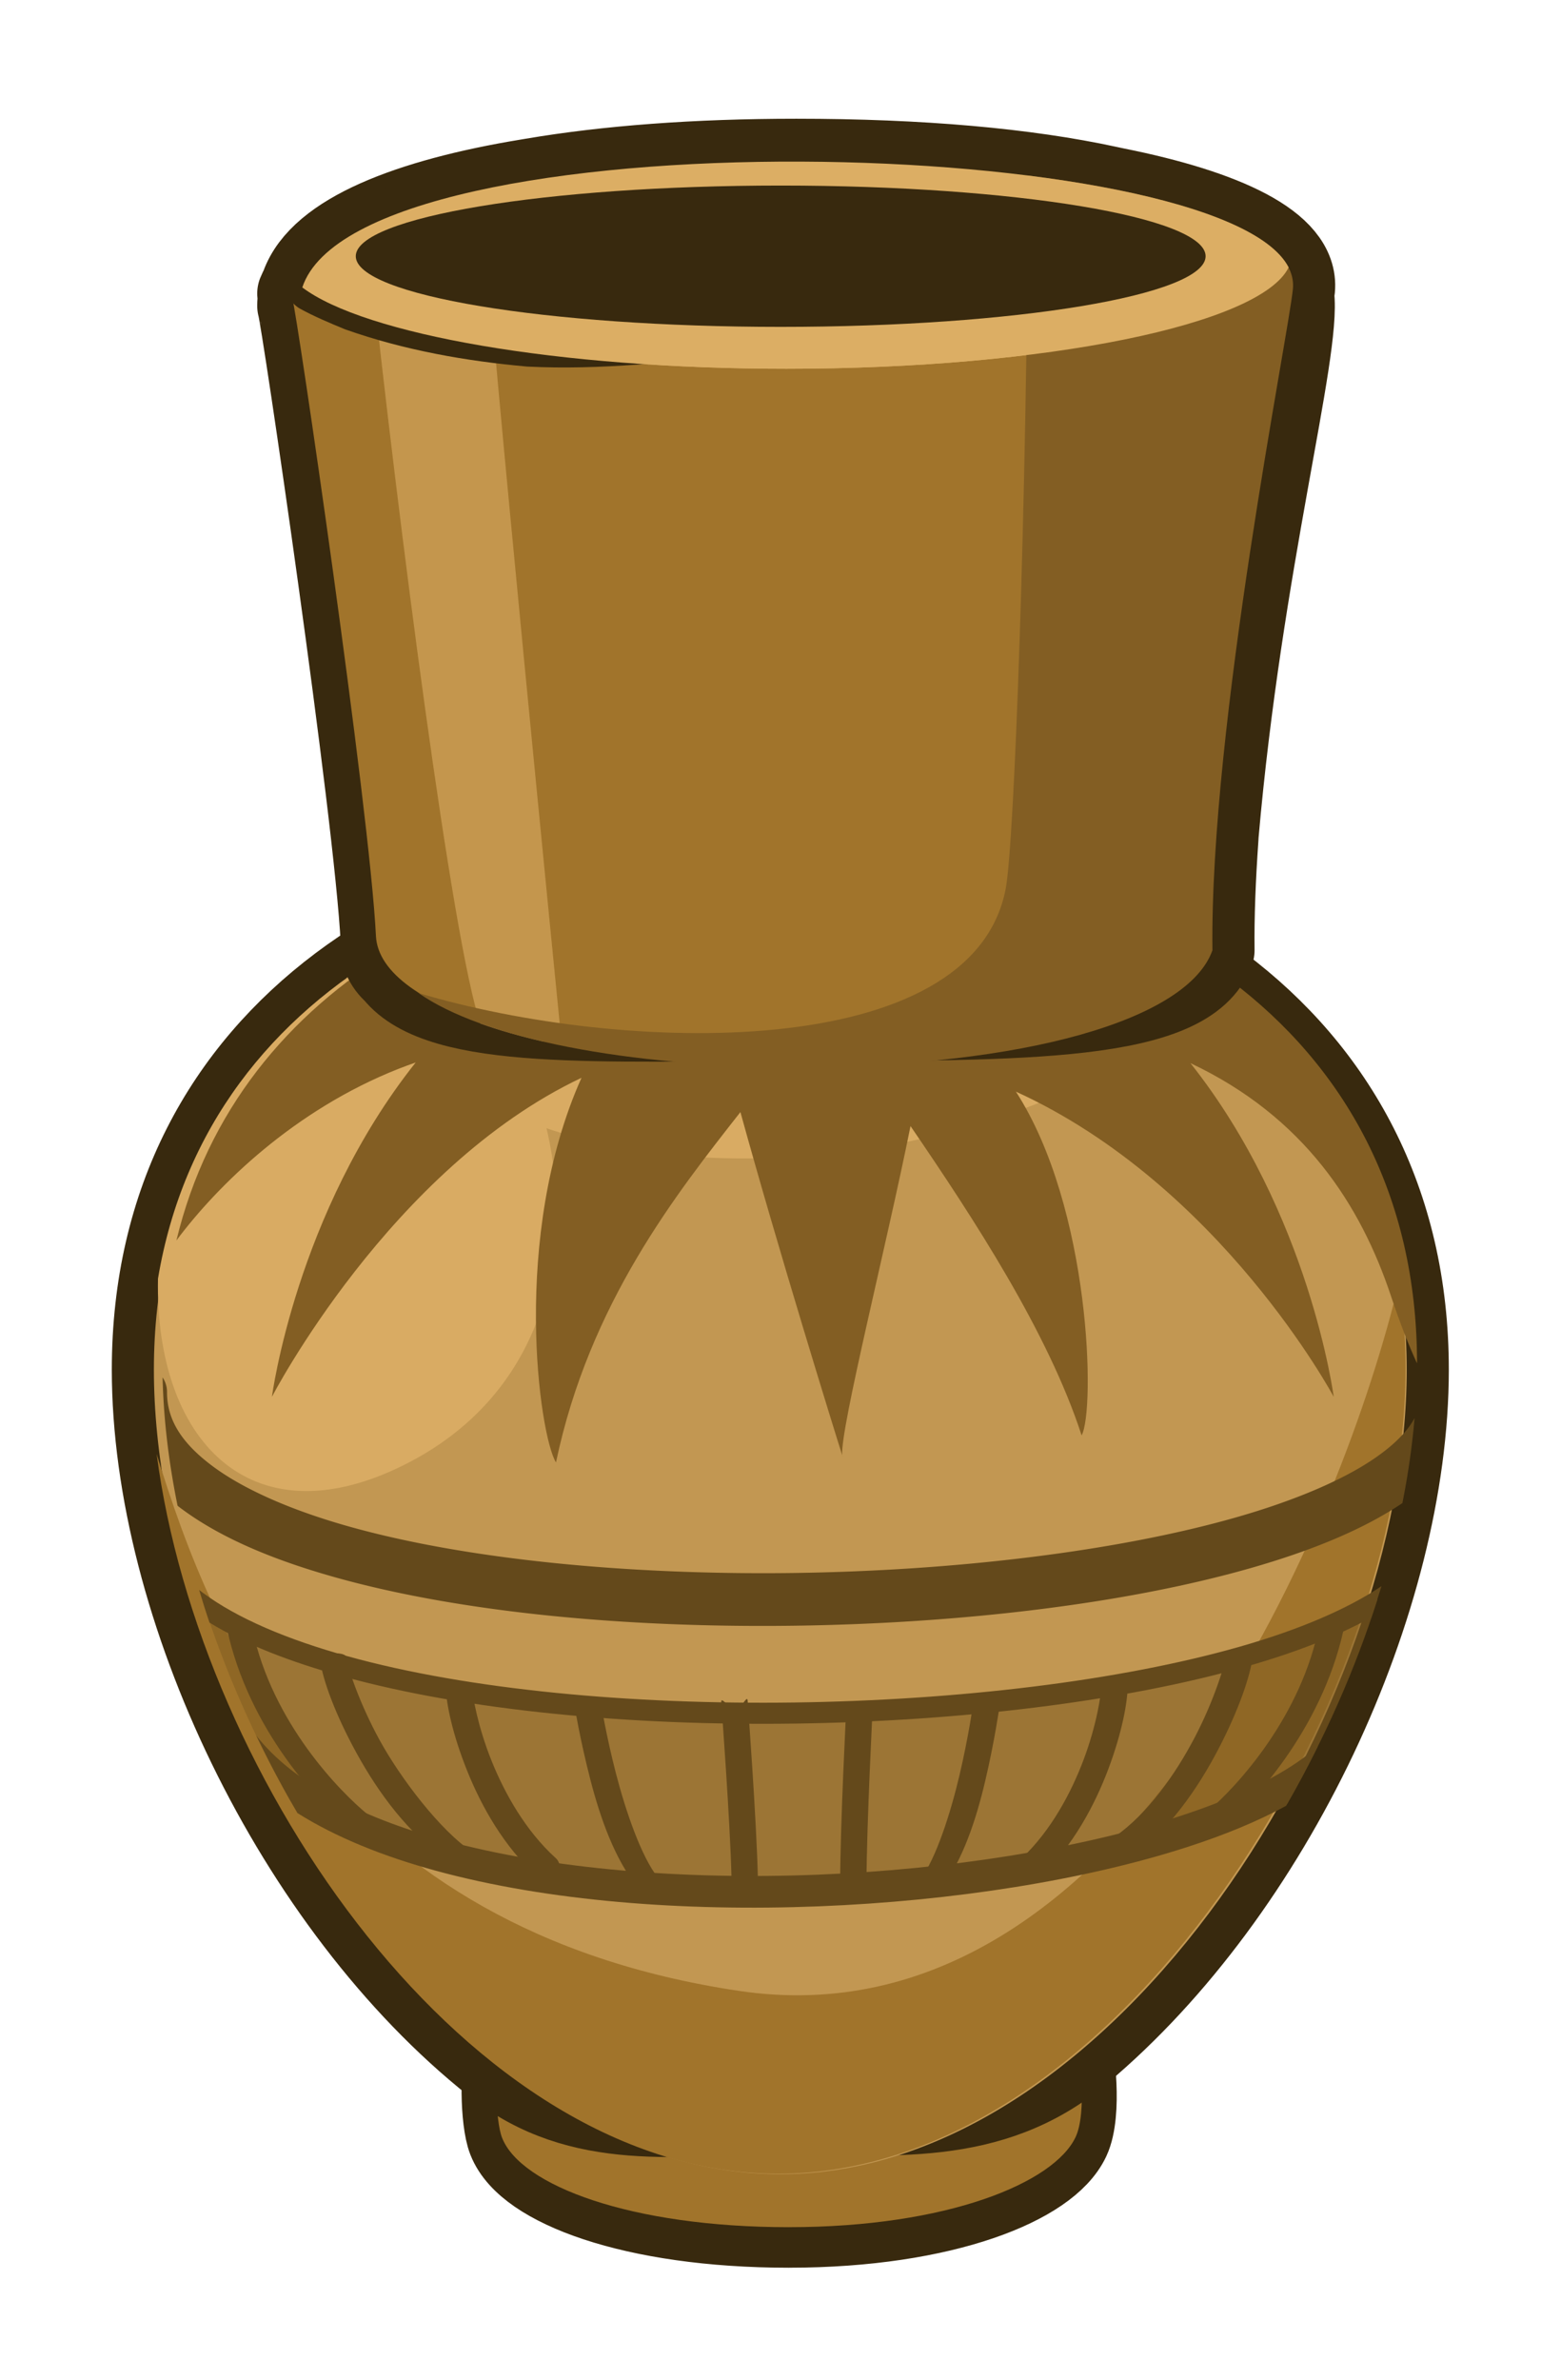 <?xml version="1.0" encoding="UTF-8" standalone="no"?>
<!-- Created with Inkscape (http://www.inkscape.org/) -->

<svg
   xmlns:dc="http://purl.org/dc/elements/1.1/"
   xmlns:cc="http://creativecommons.org/ns#"
   xmlns:rdf="http://www.w3.org/1999/02/22-rdf-syntax-ns#"
   xmlns:svg="http://www.w3.org/2000/svg"
   xmlns="http://www.w3.org/2000/svg"
   xmlns:sodipodi="http://sodipodi.sourceforge.net/DTD/sodipodi-0.dtd"
   xmlns:inkscape="http://www.inkscape.org/namespaces/inkscape"
   width="278.307"
   height="423.973"
   viewBox="0 0 73.636 112.176"
   version="1.1"
   id="svg23489"
   inkscape:version="0.48.5 r10040"
   sodipodi:docname="clay_pot_03_top_view.svg"
   tags="pot, ancient pot, ancient urn, egypt pot, egyptian pottery, pottery, ceramics, ceraminv, urn,vase">
  <defs
     id="defs23483" />
  <sodipodi:namedview
     id="base"
     pagecolor="#7d848b"
     bordercolor="#666666"
     borderopacity="1.0"
     inkscape:pageopacity="0"
     inkscape:pageshadow="2"
     inkscape:zoom="0.23513837"
     inkscape:cx="647.7226"
     inkscape:cy="1251.1343"
     inkscape:document-units="px"
     inkscape:current-layer="layer1"
     showgrid="false"
     inkscape:pagecheckerboard="false"
     showborder="true"
     units="px"
     inkscape:window-width="1920"
     inkscape:window-height="1017"
     inkscape:window-x="-8"
     inkscape:window-y="-8"
     inkscape:window-maximized="1"
     inkscape:showpageshadow="false"
     guidetolerance="28"
     fit-margin-top="20"
     fit-margin-left="20"
     fit-margin-right="20"
     fit-margin-bottom="20">
    <inkscape:grid
       type="xygrid"
       id="grid24034"
       spacingx="1px"
       spacingy="1px"
       empspacing="8"
       visible="true"
       enabled="true"
       snapvisiblegridlinesonly="true"
       originx="-467.226px"
       originy="540.846px" />
  </sodipodi:namedview>
  <g
     inkscape:label="Layer 1"
     inkscape:groupmode="layer"
     id="layer1"
     transform="translate(-123.62,-327.923)">
    <g
       id="g15454"
       transform="translate(1278.721,-265.522)">
      <g
         transform="matrix(0.938,0,0,0.938,-1398.596,828.182)"
         id="g11947">
        <g
           id="g11949"
           transform="matrix(0.664,0,0,-0.771,303.282,-164.864)">
          <path
             sodipodi:nodetypes="sssssss"
             inkscape:connector-curvature="0"
             id="path11951"
             d="m -6.054,-34.421 c -11.994,0 -20.298,2.725 -21.718,5.82 -0.514,1.12 -0.628,4.647 0,6.281 1.222,3.178 9.724,4.455 21.718,4.455 11.994,0 20.425,-1.305 21.718,-4.455 0.343,-0.835 0.862,-4.641 0,-6.223 -1.629,-2.99 -9.724,-5.877 -21.718,-5.877 z"
             style="color:#000000;fill:#b7855a;fill-opacity:1;fill-rule:nonzero;stroke:#38290e;stroke-width:5.284;stroke-linejoin:round;stroke-miterlimit:4;stroke-opacity:1;stroke-dasharray:none;marker:none;visibility:visible;display:inline;overflow:visible;enable-background:accumulate" />
          <path
             style="color:#000000;fill:#a1742b;fill-opacity:1;fill-rule:nonzero;stroke:none;stroke-width:2;marker:none;visibility:visible;display:inline;overflow:visible;enable-background:accumulate"
             d="m -6.054,-34.421 c -11.994,0 -20.298,2.725 -21.718,5.82 -0.514,1.12 -0.628,4.647 0,6.281 1.222,3.178 9.724,5.71 21.718,5.71 11.994,0 20.425,-2.561 21.718,-5.71 0.343,-0.835 0.862,-4.641 0,-6.223 -1.629,-2.99 -9.724,-5.877 -21.718,-5.877 z"
             id="path11953"
             inkscape:connector-curvature="0"
             sodipodi:nodetypes="sssssss" />
        </g>
        <g
           transform="translate(369.071,-165.771)"
           id="g11955">
          <path
             style="color:#000000;fill:#c29752;fill-opacity:1;fill-rule:nonzero;stroke:#38290e;stroke-width:4.233;stroke-miterlimit:4;stroke-opacity:1;stroke-dasharray:none;marker:none;visibility:visible;display:inline;overflow:visible;enable-background:accumulate"
             d="m -38.736,-15.649 c 0,11.546 -6.763,26.134 -16.433,34.255 -4.519,3.795 -9.674,3.074 -15.07,3.074 -5.109,0 -10.002,0.968 -14.344,-2.481 -10.056,-7.987 -17.159,-23.014 -17.159,-34.847 0,-16.942 14.56,-25.771 31.503,-25.771 16.942,0 31.503,8.828 31.503,25.771 z"
             id="path11957"
             inkscape:connector-curvature="0"
             sodipodi:nodetypes="sssssss" />
          <path
             sodipodi:nodetypes="sssss"
             inkscape:connector-curvature="0"
             id="path11959"
             d="m -38.736,-15.649 c 0,16.942 -14.56,40.432 -31.503,40.432 -16.942,0 -31.503,-23.49 -31.503,-40.432 0,-16.942 14.56,-25.771 31.503,-25.771 16.942,0 31.503,8.828 31.503,25.771 z"
             style="color:#000000;fill:#c29752;fill-opacity:1;fill-rule:nonzero;stroke:none;stroke-width:2;marker:none;visibility:visible;display:inline;overflow:visible;enable-background:accumulate" />
          <path
             inkscape:connector-curvature="0"
             style="color:#000000;fill:#a1742b;fill-opacity:1;fill-rule:nonzero;stroke:none;stroke-width:2;marker:none;visibility:visible;display:inline;overflow:visible;enable-background:accumulate"
             d="m -144.344,-230.156 c -10.116,42.605 -50.736,145.522 -125.281,134.375 -77.461,-11.583 -99.93,-67.389 -110.469,-101.812 8.053,61.784 59.194,136.5 117.938,136.5 64.034,0 119.062,-88.81 119.062,-152.844 0,-5.651 -0.425,-11.048 -1.25,-16.219 z"
             transform="matrix(0.265,0,0,0.265,-0.878,40.951)"
             id="path11961" />
          <path
             inkscape:connector-curvature="0"
             style="color:#000000;fill:#d9ab63;fill-opacity:1;fill-rule:nonzero;stroke:none;stroke-width:2;marker:none;visibility:visible;display:inline;overflow:visible;enable-background:accumulate"
             d="m -334.812,-293.781 c -23.509,13.445 -40.284,34.528 -45.031,62.938 -0.589,30.446 17.331,49.742 46.344,35.5 45.627,-22.399 29.885,-84.622 6.656,-95.406 -2.867,-1.331 -5.522,-2.319 -7.969,-3.031 z"
             transform="matrix(0.265,0,0,0.265,-0.878,40.951)"
             id="path11963" />
          <path
             style="color:#000000;fill:#d9ab63;fill-opacity:1;fill-rule:nonzero;stroke:none;stroke-width:2;marker:none;visibility:visible;display:inline;overflow:visible;enable-background:accumulate"
             d="m -262.156,-311.312 c -31.226,0 -60.3,7.913 -81.906,23.469 1.237,1.403 2.559,2.678 3.938,3.75 3.759,2.924 5.781,10.122 16.996,16.901 55.776,33.708 150.908,-3.471 136.754,-24.713 -20.829,-12.855 -47.422,-19.406 -75.781,-19.406 z"
             transform="matrix(0.265,0,0,0.265,-0.878,40.951)"
             id="path11965"
             inkscape:connector-curvature="0"
             sodipodi:nodetypes="scsscs" />
          <path
             sodipodi:nodetypes="scscccccccccccscscc"
             inkscape:connector-curvature="0"
             id="path11967"
             transform="matrix(0.265,0,0,0.265,-369.071,184.333)"
             d="m 1129.438,-853.25 c -55.744,0 -104.642,25.302 -116.375,74.094 7.817,-10.463 22.382,-24.76 42.188,-32.562 1.023,-0.403 2.099,-0.801 3.219,-1.188 -22.743,28.577 -27.281,63.406 -27.281,63.406 0,0 22.468,-43.363 58.75,-60.5 -13.465,30.053 -7.981,67.918 -4.844,72.938 6.354,-30.235 22.926,-51.045 35,-66.438 7.074,25.699 17.809,60.343 19.312,65.062 -0.357,-5.126 8.395,-39.692 12.969,-62.406 11.909,17.423 26.104,39.067 32.469,58.656 2.602,-4.694 1.811,-43.107 -12.469,-65.188 38.855,17.71 60.312,57.875 60.312,57.875 0,0 -4.529,-34.727 -27.188,-63.281 21.628,10.205 32.316,26.947 38.062,44.188 1.805,5.416 3.459,9.561 4.938,12.75 0,-64.034 -55.028,-97.406 -119.062,-97.406 z m 9.969,114.844 c 0.018,0.226 0.159,0.501 0,0 z"
             style="color:#000000;fill:#835e23;fill-opacity:1;fill-rule:nonzero;stroke:none;stroke-width:2;marker:none;visibility:visible;display:inline;overflow:visible;enable-background:accumulate" />
          <path
             inkscape:connector-curvature="0"
             id="path11969"
             transform="matrix(0.265,0,0,0.265,-369.071,184.333)"
             d="m 1010.438,-753.188 c 0.182,7.844 1.145,16.02 2.844,24.344 0.229,0.178 0.454,0.357 0.688,0.531 7.569,5.637 17.755,9.868 29.75,13.188 23.99,6.64 55.299,9.459 86.656,9.031 31.358,-0.428 62.681,-4.102 86.594,-10.938 11.519,-3.293 21.322,-7.304 28.75,-12.312 1.095,-5.456 1.859,-10.849 2.312,-16.125 -1.302,2.408 -3.618,4.848 -7.219,7.375 -6.044,4.243 -15.296,8.208 -26.594,11.438 -22.596,6.459 -53.314,10.144 -83.969,10.562 -30.654,0.418 -61.356,-2.424 -83.875,-8.656 -11.259,-3.116 -20.441,-7.128 -26.438,-11.594 -5.996,-4.466 -8.656,-8.89 -8.656,-14 a 5.001,5.001 0 0 0 -0.844,-2.844 z"
             style="color:#000000;fill:#64491b;fill-opacity:1;fill-rule:nonzero;stroke:none;stroke-width:2;marker:none;visibility:visible;display:inline;overflow:visible;enable-background:accumulate" />
          <path
             inkscape:connector-curvature="0"
             id="path11971"
             transform="matrix(0.265,0,0,0.265,-369.071,184.333)"
             d="m 1241,-711.125 c -10.128,5.162 -24.937,10.693 -46.656,15.406 -51.131,11.095 -134.374,10.656 -176.375,-15.281 4.135,13.011 9.798,26.009 16.781,38.25 78.705,30.858 154.84,12.108 189.125,0.406 7.115,-12.403 12.94,-25.579 17.125,-38.781 z"
             style="opacity:0.597;color:#000000;fill:#835e23;fill-opacity:1;fill-rule:nonzero;stroke:none;stroke-width:2;marker:none;visibility:visible;display:inline;overflow:visible;enable-background:accumulate" />
          <path
             inkscape:connector-curvature="0"
             id="path11973"
             transform="matrix(0.265,0,0,0.265,-369.071,184.333)"
             d="m 1241.75,-713.594 c -6.463,4.349 -15.685,8.275 -26.75,11.438 -22.991,6.572 -53.822,10.204 -84.688,10.625 -30.865,0.421 -61.727,-2.395 -84.688,-8.75 -11.48,-3.177 -21.032,-7.214 -27.5,-12.031 -0.254,-0.189 -0.506,-0.372 -0.75,-0.562 0.63,2.059 1.26,4.131 1.969,6.188 6.708,4.132 15.32,7.448 25.219,10.188 23.549,6.517 54.603,9.394 85.75,8.969 31.146,-0.425 62.357,-4.121 85.875,-10.844 9.202,-2.63 17.202,-5.723 23.656,-9.312 0.665,-1.965 1.313,-3.941 1.906,-5.906 z M 1028.219,-685.25 c 2.4,4.983 5.005,9.908 7.812,14.688 7.339,4.617 16.31,8.213 26.281,10.938 21.152,5.779 47.084,7.754 72.594,6.75 25.509,-1.004 50.576,-4.974 70,-11.25 7.082,-2.288 13.396,-4.894 18.75,-7.812 2.137,-3.705 4.136,-7.485 6.031,-11.312 -1.121,1.009 -2.403,2.01 -3.844,3 -5.59,3.841 -13.438,7.388 -22.781,10.406 -18.686,6.037 -43.366,9.983 -68.406,10.969 -25.04,0.986 -50.475,-0.992 -70.75,-6.531 -16.15,-4.412 -28.784,-11.058 -35.687,-19.844 z"
             style="color:#000000;fill:#64491b;fill-opacity:1;fill-rule:nonzero;stroke:none;stroke-width:2;marker:none;visibility:visible;display:inline;overflow:visible;enable-background:accumulate" />
        </g>
        <g
           transform="matrix(0.956,0,0,1.11,305.047,-184.76)"
           id="g11975">
          <path
             sodipodi:nodetypes="ssccccccccsccccccccs"
             inkscape:connector-curvature="0"
             id="path11977"
             transform="matrix(0.277,0,0,0.238,-318.974,183.101)"
             d="m 1131.062,-986.656 c -19.034,0 -35.922,1.293 -50,3.688 -0.373,0.064 -0.756,0.122 -1.125,0.188 -22.273,3.685 -39.102,10.209 -42.562,19.938 -0.037,0.104 -0.091,0.208 -0.125,0.312 -0.188,0.377 -0.38,0.741 -0.531,1.125 0.048,0.142 0.107,0.338 0.156,0.5 -0.099,0.602 -0.156,1.219 -0.156,1.844 0.668,1.538 14.653,96.597 15.844,120.812 -0.242,2.37 0.616,4.324 2.406,5.906 8.582,10.843 39.096,8.937 76.094,8.937 43.354,0 74.39,0.158 79.062,-13.062 -0.08,-6.518 0.217,-13.773 0.75,-21.406 0.014,-0.2 0.017,-0.394 0.031,-0.594 4.518,-51.873 15.727,-91.981 14.344,-102.656 0.051,-0.385 0.131,-0.89 0.156,-1.156 0.796,-8.332 -13.106,-14.75 -33.656,-18.875 -0.193,-0.044 -0.4,-0.082 -0.594,-0.125 -0.294,-0.058 -0.578,-0.13 -0.875,-0.188 -15.504,-3.376 -35.537,-5.188 -59.219,-5.188 z"
             style="color:#000000;fill:#b7855a;fill-opacity:1;fill-rule:nonzero;stroke:#38290e;stroke-width:16;stroke-linejoin:round;stroke-miterlimit:4;stroke-opacity:1;stroke-dasharray:none;marker:none;visibility:visible;display:inline;overflow:visible;enable-background:accumulate" />
          <path
             sodipodi:nodetypes="csscssc"
             inkscape:connector-curvature="0"
             id="path11979"
             d="m -32.155,-45.414 c 0.185,0.367 4.053,23.02 4.382,28.79 0.191,3.344 9.724,5.71 21.718,5.71 11.994,0 20.588,-2.141 21.88,-5.291 -0.144,-10.199 3.988,-27.888 4.22,-29.979 0.801,-7.227 -52.201,-8.401 -52.201,0.77 z"
             style="color:#000000;fill:#a1742b;fill-opacity:1;fill-rule:nonzero;stroke:none;stroke-width:2;marker:none;visibility:visible;display:inline;overflow:visible;enable-background:accumulate" />
          <path
             inkscape:connector-curvature="0"
             id="path11981"
             transform="matrix(0.277,0,0,0.238,-318.974,183.101)"
             d="m 1132.125,-986.5 c -44.529,-0.198 -89.353,7.186 -94.844,23.938 11.848,8.944 48.518,15.469 91.938,15.469 49.403,0 90.074,-8.433 95.375,-19.281 -6.502,-12.669 -49.352,-19.933 -92.469,-20.125 z"
             style="color:#000000;fill:#dcae64;fill-opacity:1;fill-rule:nonzero;stroke:none;stroke-width:2;marker:none;visibility:visible;display:inline;overflow:visible;enable-background:accumulate" />
          <path
             inkscape:connector-curvature="0"
             id="path11983"
             transform="matrix(0.277,0,0,0.238,-318.974,183.101)"
             d="m 1067.156,-973.625 c -6.585,0.104 -17.125,4.531 -17.125,4.531 5.406,50.818 15.793,131.463 21.063,146.562 3.531,1.275 7.515,2.399 11.844,3.406 2.02,-0.444 3.469,-0.969 3.469,-0.969 0,0 -14.094,-141.944 -14.094,-150.156 0,-2.566 -2.163,-3.422 -5.156,-3.375 z"
             style="opacity:0.606;color:#000000;fill:#dcae64;fill-opacity:1;fill-rule:nonzero;stroke:none;stroke-width:2;marker:none;visibility:visible;display:inline;overflow:visible;enable-background:accumulate" />
          <path
             inkscape:connector-curvature="0"
             id="path11985"
             d="m -8.094,-51.594 c -5.019,0.05 -10.062,0.358 -14.987,1.361 -2.623,0.647 -5.435,1.147 -7.606,2.857 -0.238,0.319 -1.149,0.784 -0.531,1.188 0.675,0.322 1.477,0.611 2.219,0.875 3.003,0.911 6.127,1.381 9.25,1.625 7.524,0.321 14.962,-1.465 22.487,-1.083 4.596,0.119 9.328,0.596 13.794,-0.768 0.977,-0.367 2.044,-0.791 2.743,-1.558 -0.174,-0.679 -1.027,-0.825 -1.458,-1.196 -3.16,-1.559 -6.71,-1.99 -10.151,-2.525 -5.22,-0.675 -10.498,-0.869 -15.759,-0.776 z"
             style="color:#000000;fill:#dcae64;fill-opacity:1;fill-rule:nonzero;stroke:#38290e;stroke-width:2.567;stroke-linejoin:round;stroke-miterlimit:4;stroke-opacity:1;stroke-dasharray:none;marker:none;visibility:visible;display:inline;overflow:visible;enable-background:accumulate" />
          <path
             inkscape:connector-curvature="0"
             id="path11987"
             transform="matrix(0.277,0,0,0.238,-318.974,183.101)"
             d="m 1175.125,-983.844 c -0.286,63.026 -2.594,126.759 -4.25,135.594 -6.268,33.428 -72.962,31.495 -111.531,19.906 12.179,8.582 39.491,14.062 71.719,14.062 43.354,0 74.39,-8.968 79.062,-22.188 -0.522,-42.805 14.443,-117.036 15.281,-125.812 0.996,-10.427 -20.998,-17.872 -50.281,-21.562 z"
             style="color:#000000;fill:#835e23;fill-opacity:1;fill-rule:nonzero;stroke:none;stroke-width:2;marker:none;visibility:visible;display:inline;overflow:visible;enable-background:accumulate" />
          <path
             inkscape:connector-curvature="0"
             style="color:#000000;fill:#dcae64;fill-opacity:1;fill-rule:nonzero;stroke:none;stroke-width:2;marker:none;visibility:visible;display:inline;overflow:visible;enable-background:accumulate"
             d="m 1132.125,-986.5 c -44.529,-0.198 -89.353,7.186 -94.844,23.938 11.848,8.944 48.518,15.469 91.938,15.469 49.403,0 90.074,-8.433 95.375,-19.281 -6.502,-12.669 -49.352,-19.933 -92.469,-20.125 z"
             transform="matrix(0.277,0,0,0.238,-318.974,183.101)"
             id="path11989" />
        </g>
        <path
           inkscape:connector-curvature="0"
           id="path11991"
           d="m 320.22,-237.377 c 0,1.961 -9.567,3.551 -21.369,3.551 -11.802,0 -21.369,-1.59 -21.369,-3.551 0,-1.961 9.567,-3.551 21.369,-3.551 11.802,0 21.369,1.59 21.369,3.551 z"
           style="color:#000000;fill:#38290e;fill-opacity:1;fill-rule:nonzero;stroke:none;stroke-width:10;marker:none;visibility:visible;display:inline;overflow:visible;enable-background:accumulate" />
        <path
           inkscape:connector-curvature="0"
           id="path11993"
           transform="matrix(0.265,0,0,0.265,-6.3049604e-6,18.562)"
           d="m 1233.531,-707.781 c -1.411,-0.005 -3.406,0.608 -3.531,1.312 -3.361,17.643 -15.823,30.998 -21.156,35.531 -0.999,0.851 -1.132,2.533 -0.281,3.531 0.851,0.998 2.252,0.414 3.25,-0.438 6.399,-5.439 19.415,-19.843 23.094,-39.156 0.112,-0.549 -0.528,-0.778 -1.375,-0.781 z m -209.562,1.312 c -0.846,0.021 -1.468,0.266 -1.344,0.812 4.106,19.227 17.451,33.329 23.969,38.625 1.017,0.829 2.421,1.392 3.25,0.375 0.829,-1.017 0.673,-2.703 -0.344,-3.531 -5.433,-4.414 -18.218,-17.498 -21.969,-35.062 -0.141,-0.701 -2.152,-1.255 -3.562,-1.219 z m 190.062,4.75 c -0.892,0.061 -1.621,0.32 -1.656,0.75 -0.201,1.914 -2.332,8.921 -6.031,16 -3.7,7.079 -8.988,14.562 -15.188,18.875 -1.189,0.692 -1.566,2.464 -0.781,3.594 0.785,1.13 2.561,1.372 3.625,0.5 7.292,-5.073 12.855,-13.143 16.781,-20.656 3.926,-7.513 6.177,-14.154 6.563,-17.812 0.111,-0.929 -1.825,-1.352 -3.313,-1.25 z m -170.406,0.875 c -1.489,-0.069 -3.412,0.386 -3.281,1.312 0.466,3.649 2.845,10.232 6.937,17.656 4.092,7.424 9.847,15.371 17.25,20.281 1.083,0.849 2.865,0.584 3.625,-0.562 0.76,-1.147 2.391,-0.272 1.188,-0.938 -6.294,-4.174 -13.8,-14.192 -17.656,-21.188 -3.856,-6.995 -6.162,-13.934 -6.406,-15.844 -0.045,-0.429 -0.763,-0.677 -1.656,-0.719 z m 147.469,5.031 c -1.257,0.014 -2.512,0.353 -2.5,0.969 0,1.807 -0.942,7.7 -3.344,14.094 -2.402,6.393 -6.216,13.49 -11.688,18.688 -1.016,0.882 -1.113,2.617 -0.188,3.594 0.926,0.976 2.69,0.999 3.625,0.031 6.261,-5.948 10.353,-13.653 12.938,-20.531 2.584,-6.879 3.656,-12.696 3.656,-15.875 0.017,-0.67 -1.243,-0.982 -2.5,-0.969 z m -124.406,0.375 c -1.257,0.014 -2.532,0.33 -2.5,1 0.071,3.179 1.295,8.993 4.031,15.812 2.736,6.82 6.984,14.411 13.375,20.219 0.956,0.948 2.721,0.903 3.625,-0.094 0.904,-0.997 0.785,-2.734 -0.25,-3.594 -5.585,-5.075 -9.582,-12.099 -12.125,-18.438 -2.543,-6.339 -3.616,-12.194 -3.656,-14 0,-0.616 -1.243,-0.92 -2.5,-0.906 z m 24.562,3 c -1.497,-0.078 -2.886,0.149 -2.625,1.625 0,0 1.043,6.376 3,13.938 1.957,7.562 4.649,14.948 8.812,20.25 0.801,1.05 2.461,0.972 3.5,0.156 1.039,-0.816 1.268,-0.91 0.438,-1.938 -3.082,-3.925 -6.013,-12.373 -7.906,-19.688 -1.893,-7.315 -2.875,-13.5 -2.875,-13.5 -0.167,-1.138 -1.195,-0.792 -2.344,-0.844 z m 74.531,0.188 c -0.779,-0.013 -1.394,0.019 -1.5,0.875 0,0 -0.863,6.207 -2.594,13.562 -1.731,7.355 -4.474,15.882 -7.469,19.875 -0.807,1.045 -0.588,1.114 0.469,1.906 1.057,0.793 2.754,0.849 3.531,-0.219 4.045,-5.393 6.555,-12.834 8.344,-20.438 1.789,-7.603 2.688,-14 2.688,-14 0.229,-1.481 -1.162,-1.674 -2.656,-1.562 -0.287,0.019 -0.553,0.004 -0.813,0 z m -44.469,0.062 c -0.324,0.018 -1.16,1.821 -2.156,1.781 -1.415,-0.06 -2.81,-2.505 -2.687,-1.094 0,0 1.707,22.91 1.937,33.281 0.011,1.321 1.211,2.499 2.531,2.469 1.321,-0.029 2.517,-1.274 2.469,-2.594 -0.238,-10.741 -1.937,-33.531 -1.937,-33.531 -0.013,-0.23 -0.082,-0.317 -0.156,-0.312 z m 19.031,0.719 c -0.075,-0.002 -0.117,0.082 -0.125,0.312 0,0 -1.188,22.818 -1.188,33.562 -0.019,1.321 1.179,2.531 2.5,2.531 1.321,0 2.519,-1.21 2.5,-2.531 0,-10.374 1.188,-33.312 1.188,-33.312 0.091,-1.414 -1.243,1.065 -2.656,1.156 -0.996,0.062 -1.894,-1.708 -2.219,-1.719 z"
           style="font-size:medium;font-style:normal;font-variant:normal;font-weight:normal;font-stretch:normal;text-indent:0;text-align:start;text-decoration:none;line-height:normal;letter-spacing:normal;word-spacing:normal;text-transform:none;direction:ltr;block-progression:tb;writing-mode:lr-tb;text-anchor:start;baseline-shift:baseline;color:#000000;fill:#64491b;fill-opacity:1;stroke:none;stroke-width:5;marker:none;visibility:visible;display:inline;overflow:visible;enable-background:accumulate;font-family:Sans;-inkscape-font-specification:Sans" />
      </g>
    </g>
  </g>
</svg>
